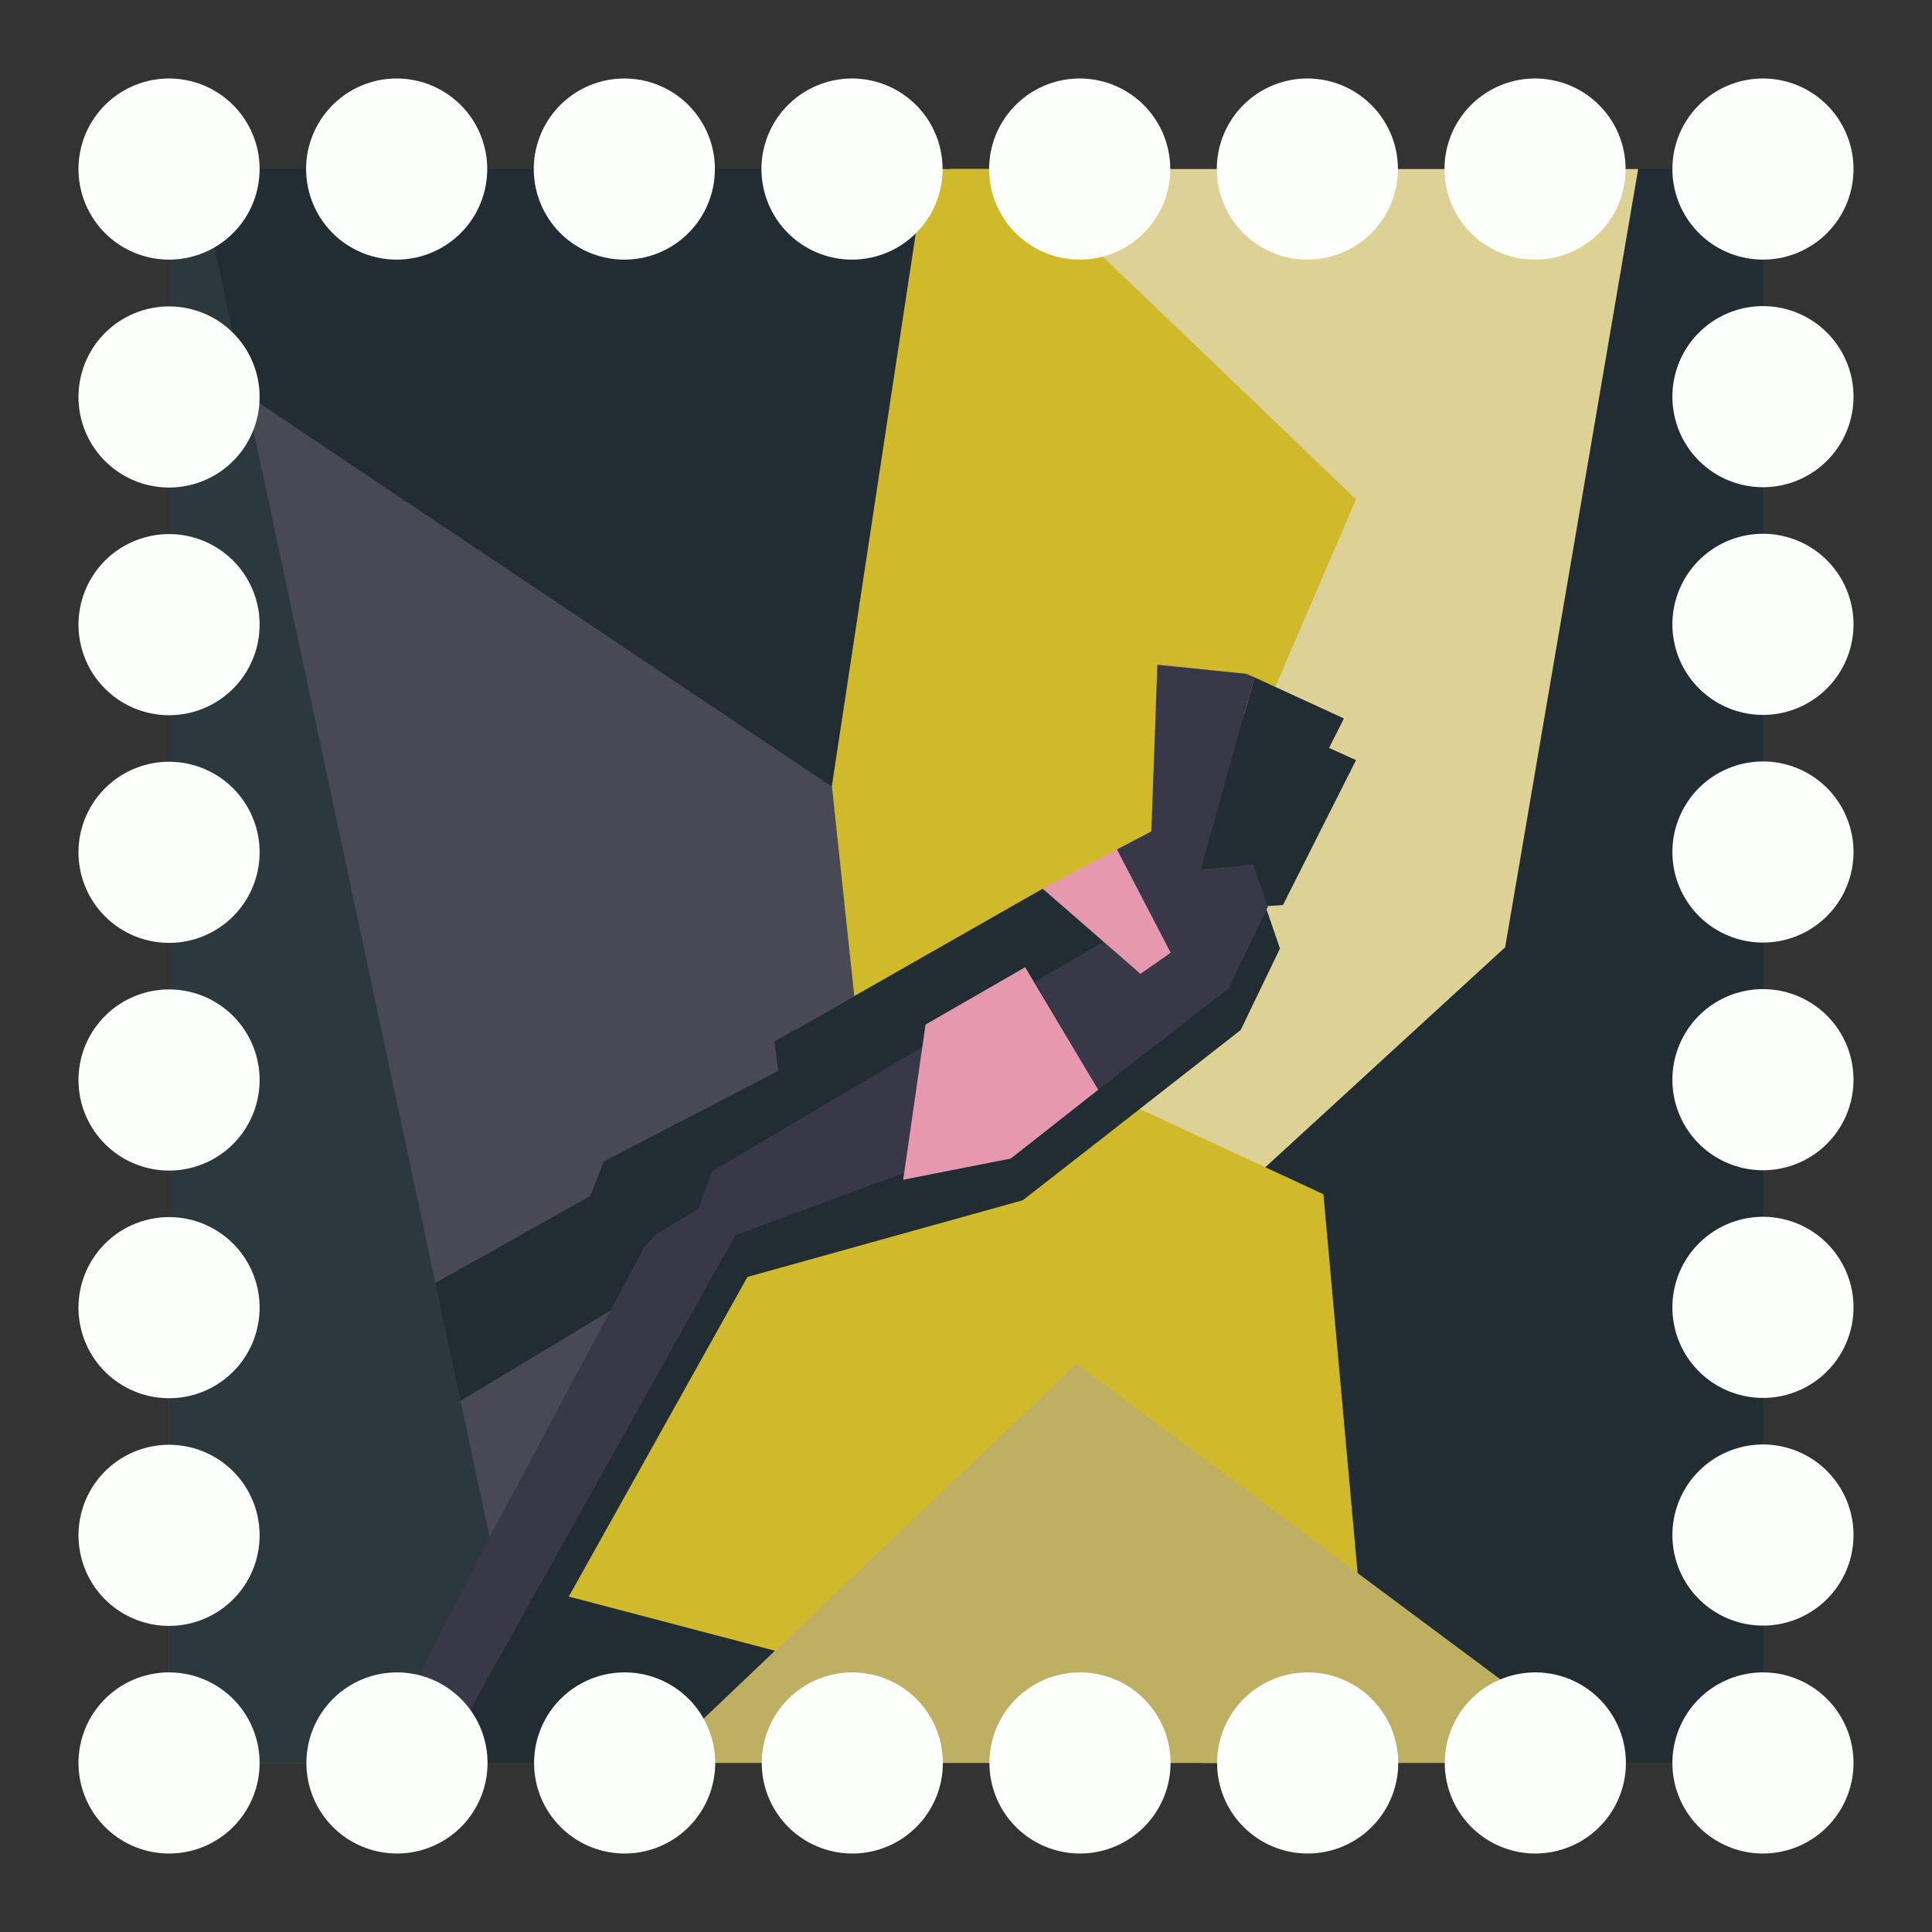 <?xml version="1.0" encoding="utf-8"?>
<!-- Generator: Adobe Illustrator 24.0.0, SVG Export Plug-In . SVG Version: 6.00 Build 0)  -->
<svg version="1.1" id="solowPink" xmlns="http://www.w3.org/2000/svg" xmlns:xlink="http://www.w3.org/1999/xlink" x="0px" y="0px"
	 viewBox="0 0 320 320" style="enable-background:new 0 0 320 320;" xml:space="preserve">
<rect x="0" y="0" width="320" height="320" fill="#333333" stroke="none"/>
<style type="text/css">
	.st0{clip-path:url(#SVGID_2_);}
	.st1{fill-rule:evenodd;clip-rule:evenodd;fill:#54694F;}
	.st2{fill-rule:evenodd;clip-rule:evenodd;fill:#234721;}
	.st3{fill-rule:evenodd;clip-rule:evenodd;fill:#212D33;}
	.st4{fill:#212D33;}
	.st5{fill:#DDD196;}
	.st6{fill-rule:evenodd;clip-rule:evenodd;fill:#D0B92B;}
	.st7{fill:none;}
	.st8{fill-rule:evenodd;clip-rule:evenodd;fill:#5A869C;}
	.st9{fill-rule:evenodd;clip-rule:evenodd;fill:#577B80;}
	.st10{fill-rule:evenodd;clip-rule:evenodd;fill:#494956;}
	.st11{fill-rule:evenodd;clip-rule:evenodd;fill:#4AA1AC;}
	.st12{fill-rule:evenodd;clip-rule:evenodd;fill:#539F86;}
	.st13{fill:none;stroke:#E75665;stroke-width:4;stroke-miterlimit:10;}
	.st14{fill-rule:evenodd;clip-rule:evenodd;fill:#383849;}
	.st15{fill-rule:evenodd;clip-rule:evenodd;fill:#E598AE;}
	.st16{fill:#2B383D;}
	.st17{fill-rule:evenodd;clip-rule:evenodd;fill:#BFAF62;}
	.st18{fill:none;stroke:#FDFFFC;stroke-width:30;stroke-linecap:round;stroke-miterlimit:10;}
	.st19{fill:none;stroke:#FDFFFC;stroke-width:30;stroke-linecap:round;stroke-miterlimit:10;stroke-dasharray:0,37.71;}
</style>
<g>
	<defs>
		<rect id="SVGID_1_" x="28" y="28" width="264" height="264"/>
	</defs>
	<clipPath id="SVGID_2_">
		<use xlink:href="#SVGID_1_"  style="overflow:visible;"/>
	</clipPath>
	<g class="st0">
		<g>
			<path class="st1" d="M-93.4,248c2.1,0.1,216.4-59.6,216.4-59.6l222.8,141.9l-370.2,92.5L-93.4,248z"/>
			<g>
				<polygon class="st2" points="349.7,327 252.4,249.8 252.4,-41.9 349.7,11.8 				"/>
				<polygon class="st3" points="305.2,16.1 15.7,16.1 60.7,292.8 365.4,292.8 				"/>
				<polygon class="st4" points="206.5,104.4 159.1,189.2 230.1,312.7 342.4,350.4 463,239.8 				"/>
				<polygon class="st5" points="156.2,4.8 165.7,168.9 155.1,243.3 249.3,156.9 274.1,11.8 				"/>
				<polygon class="st6" points="224.6,82.7 194,153.8 130.3,179.5 155.1,16.1 				"/>
				<polygon class="st7" points="205.3,80.7 201.3,113.3 206.4,111.6 207.8,112.2 213.5,114.7 215.4,128.1 203.3,140.5 209.3,147.3 
					286.6,137.9 				"/>
				<polygon class="st8" points="155.1,172 154.7,173.8 171.4,162.5 171.3,162.3 				"/>
				<polygon class="st8" points="110.9,203.6 115.4,201 115.7,200.2 				"/>
				<polygon class="st9" points="8.9,215.9 61.9,232.5 66.5,229.8 50.6,207.9 41.2,195 				"/>
				<polygon class="st10" points="41.2,195 50.6,207.9 67.7,215 97.8,198.1 100,192.4 128.9,177.4 128.3,172.5 141.5,165 
					137.8,130.3 40.6,65.2 				"/>
				<polygon class="st11" points="110.9,203.6 115.4,201 115.7,200.2 				"/>
				<polygon class="st3" points="106.7,206.6 81.1,249.8 71.7,265.6 60.7,292.8 122.9,311.3 123.6,308.4 133.8,264.3 149.9,194.2 
					135.6,196.1 126,200 121.8,204.6 102.6,236.9 100.3,240.7 90.6,262.9 81.1,249.8 				"/>
				<polygon class="st12" points="155.1,172 154.7,173.8 171.4,162.5 171.3,162.3 				"/>
				<polygon class="st6" points="121.8,204.6 89.1,263.1 228.4,299.7 219.2,197.8 181.9,180.5 167.4,191.9 155.6,193.4 150.6,191.2 
					149.9,194.2 135.6,196.1 126,200 				"/>
				<polyline class="st13" points="81.1,249.8 81.1,249.8 66.8,230.2 66.5,229.8 				"/>
				<polygon class="st10" points="130.8,186.4 -17.2,265.1 34.1,309.7 67.3,286.8 				"/>
				<polygon class="st3" points="110.7,211.3 68.5,236.7 52.6,214.9 69.7,222 99.9,205 102,199.3 130.9,184.4 130.3,179.5 
					174.7,154.2 187,147.7 192.7,144.7 193.7,117 208.4,118.6 209.8,119.2 224.6,125.9 212.5,149.9 209.6,150.1 212,157.1 
					205.5,170.6 183.9,187.5 183.9,187.5 169.4,198.8 123.8,211.5 74.5,299.7 62.7,299.7 108.7,213.6 				"/>
				<g>
					<polygon class="st14" points="171.4,162.5 181.9,180.5 203.5,163.7 210,150.2 205.9,138.4 					"/>
					<polygon class="st14" points="106.7,206.6 60.7,292.8 72.5,292.8 121.8,204.6 149.9,194.2 150.6,191.2 153.6,178.6 
						154.7,173.8 155.1,172 117.9,194 					"/>
					<polygon class="st3" points="50.6,207.9 66.5,229.8 115.7,200.2 117.9,194 155.1,172 184.2,155.2 172.7,147.2 128.3,172.5 
						128.9,177.4 100,192.4 97.8,198.1 67.7,215 					"/>
					<polygon class="st14" points="191.7,110.1 190.7,137.7 185,140.7 189.3,150.5 198.9,144 207.8,112.2 206.4,111.6 					"/>
					<polygon class="st3" points="207.8,112.2 198.9,144 210.5,142.9 222.6,119 					"/>
					<path class="st13" d="M89.9,232.3"/>
					<polygon class="st15" points="153.3,169.7 149.6,195.4 167.4,191.9 181.9,180.5 169.8,160.2 					"/>
					<polygon class="st15" points="172.7,147.2 188.9,161.3 193.9,157.8 185,140.7 					"/>
				</g>
				<polygon class="st16" points="-68.5,35 27.8,4.8 81.1,254.6 22.8,368.4 				"/>
				<polygon class="st17" points="56.8,341.5 178.3,225.9 268.2,292.8 234.7,330.3 				"/>
			</g>
			<rect x="32" y="53" class="st7" width="302.2" height="239.8"/>
		</g>
	</g>
</g>
<g id="border">
	<line class="st18" x1="292" y1="292" x2="292" y2="292"/>
	<line class="st19" x1="254.3" y1="292" x2="46.8" y2="292"/>
	<line class="st18" x1="28" y1="292" x2="28" y2="292"/>
	<line class="st19" x1="28" y1="254.3" x2="28" y2="46.9"/>
	<line class="st18" x1="28" y1="28" x2="28" y2="28"/>
	<line class="st19" x1="65.7" y1="28" x2="273.1" y2="28"/>
	<line class="st18" x1="292" y1="28" x2="292" y2="28"/>
	<line class="st19" x1="292" y1="65.7" x2="292" y2="273.1"/>
</g>
</svg>
